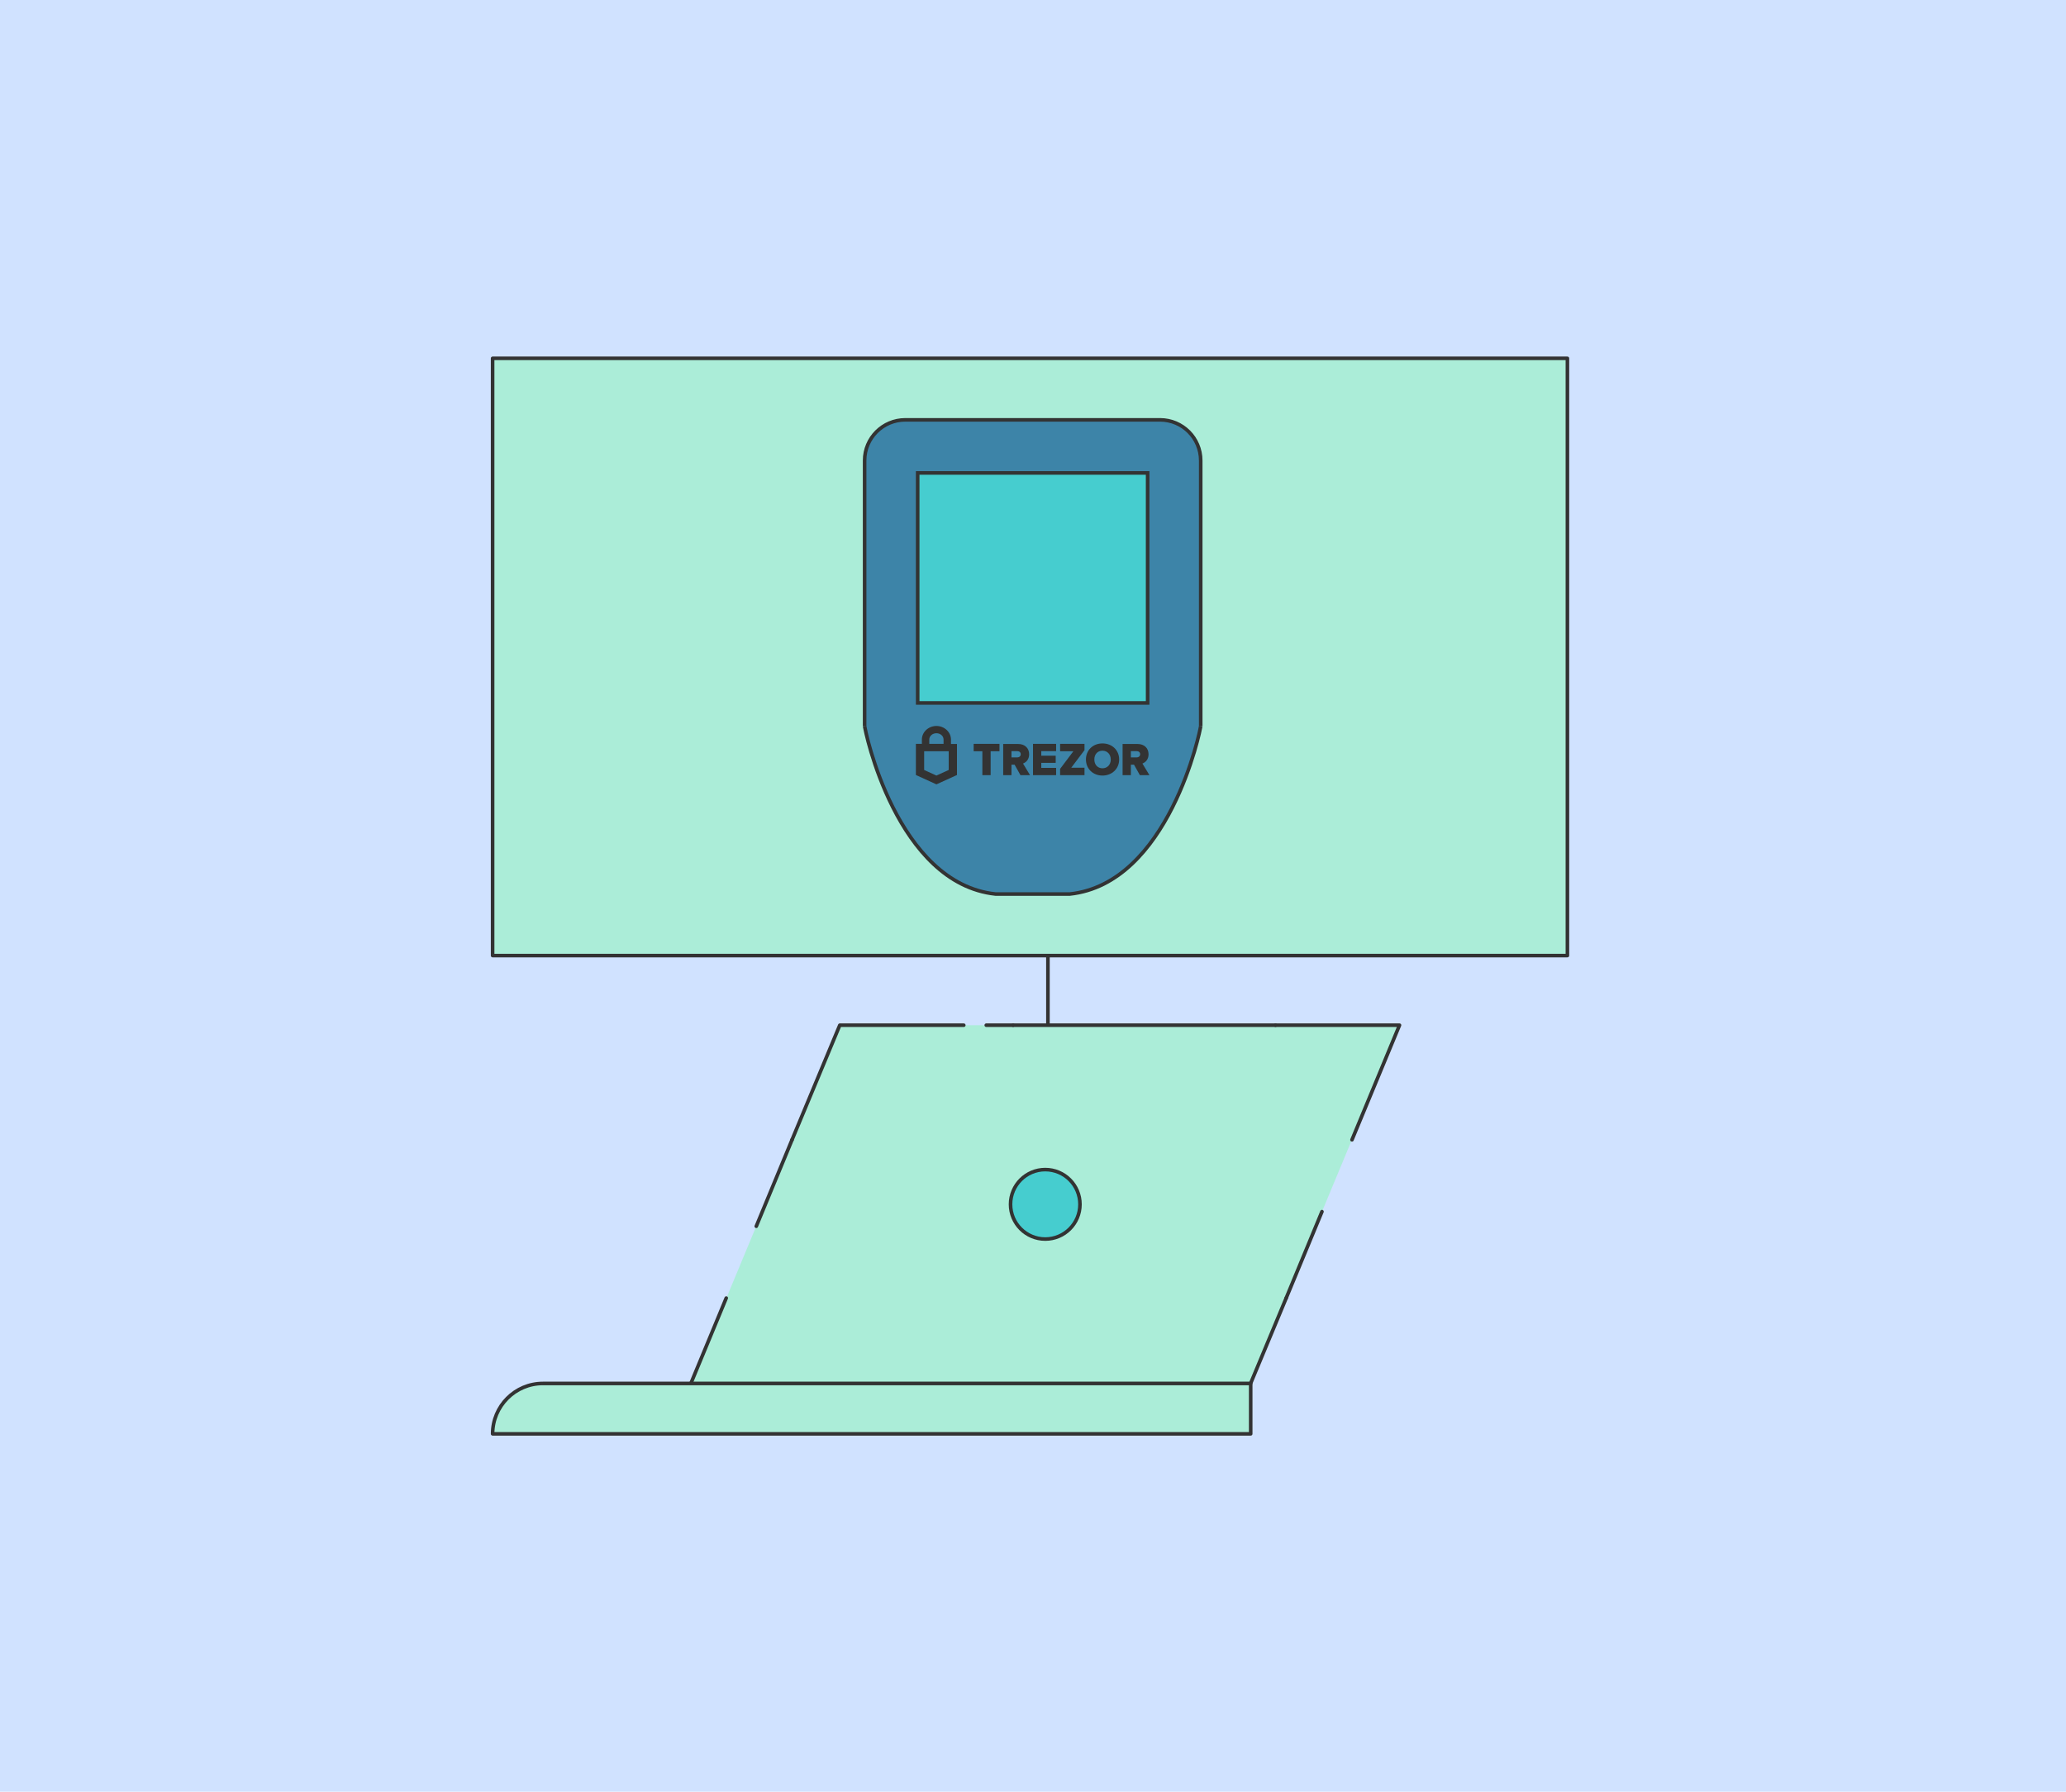 <svg width="346" height="300" viewBox="0 0 346 300" fill="none" xmlns="http://www.w3.org/2000/svg">
<rect width="346" height="300" fill="#D0E2FF"/>
<path d="M175.5 155L175.5 175" stroke="#333333" stroke-width="0.6" stroke-linecap="round" stroke-linejoin="round"/>
<path d="M207.403 236.54H113.672L140.643 171.659H234.379L207.403 236.54Z" fill="#ABEDD8"/>
<path d="M215.403 217.347L207.403 236.54H186.637" stroke="#333333" stroke-width="0.6" stroke-linecap="round" stroke-linejoin="round"/>
<path d="M182.882 236.54H178.375" stroke="#333333" stroke-width="0.6" stroke-linecap="round" stroke-linejoin="round"/>
<path d="M178.372 236.54H134.438" stroke="#333333" stroke-width="0.6" stroke-linecap="round" stroke-linejoin="round"/>
<path d="M134.438 236.54H113.672L121.626 217.347" stroke="#333333" stroke-width="0.6" stroke-linecap="round" stroke-linejoin="round"/>
<path d="M126.656 205.326L132.644 190.853" stroke="#333333" stroke-width="0.6" stroke-linecap="round" stroke-linejoin="round"/>
<path d="M132.641 190.852L140.641 171.659H161.407" stroke="#333333" stroke-width="0.6" stroke-linecap="round" stroke-linejoin="round"/>
<path d="M165.172 171.659H169.674" stroke="#333333" stroke-width="0.6" stroke-linecap="round" stroke-linejoin="round"/>
<path d="M169.672 171.659H213.611" stroke="#333333" stroke-width="0.6" stroke-linecap="round" stroke-linejoin="round"/>
<path d="M213.613 171.659H234.38L226.421 190.852" stroke="#333333" stroke-width="0.6" stroke-linecap="round" stroke-linejoin="round"/>
<path d="M221.394 202.878L215.402 217.347" stroke="#333333" stroke-width="0.6" stroke-linecap="round" stroke-linejoin="round"/>
<path d="M175.05 207.468C178.266 207.468 180.866 204.863 180.866 201.652C180.866 198.441 178.266 195.836 175.05 195.836C171.843 195.836 169.238 198.441 169.238 201.652C169.238 204.863 171.843 207.468 175.05 207.468Z" fill="#46CDCF" stroke="#333333" stroke-width="0.6" stroke-linecap="round" stroke-linejoin="round"/>
<path d="M82.5 240.08H209.458V231.645H90.935C86.257 231.645 82.5 235.448 82.5 240.08Z" fill="#ABEDD8" stroke="#333333" stroke-width="0.6" stroke-linecap="round" stroke-linejoin="round"/>
<path d="M82.5 138.756V160H262.5V60H82.5V98.734V138.756Z" fill="#ABEDD8" stroke="#333333" stroke-width="0.6" stroke-linecap="round" stroke-linejoin="round"/>
<path d="M144.8 77.111C144.8 73.349 147.849 70.3 151.611 70.3H194.277C198.038 70.3 201.087 73.349 201.087 77.111V121.554C201.087 121.55 201.087 121.551 201.086 121.558C201.085 121.569 201.082 121.593 201.075 121.636C201.065 121.698 201.05 121.785 201.029 121.895C200.986 122.115 200.922 122.422 200.833 122.806C200.655 123.573 200.383 124.641 200.003 125.913C199.242 128.457 198.054 131.809 196.342 135.196C192.91 141.985 187.425 148.819 179.15 149.698C176.723 149.701 173.472 149.7 170.523 149.699C169.159 149.698 167.861 149.698 166.737 149.698C158.461 148.819 152.976 141.987 149.545 135.199C147.833 131.812 146.645 128.459 145.884 125.915C145.504 124.644 145.232 123.575 145.054 122.808C144.966 122.424 144.901 122.116 144.859 121.896C144.837 121.786 144.822 121.699 144.812 121.636C144.805 121.593 144.802 121.569 144.801 121.558C144.8 121.551 144.8 121.55 144.8 121.554V77.111Z" fill="#3D84A8" stroke="#333333" stroke-width="0.6"/>
<g clip-path="url(#clip0_32411_445272)">
<path d="M159.263 123.824C159.263 122.583 158.164 121.555 156.827 121.555C155.489 121.555 154.39 122.584 154.39 123.823V124.549H153.387V129.765L156.826 131.332L160.267 129.765V124.572H159.264L159.263 123.823L159.263 123.824ZM155.632 123.824C155.632 123.239 156.158 122.771 156.827 122.771C157.496 122.771 158.021 123.239 158.021 123.824V124.549H155.632L155.632 123.824ZM158.881 128.923L156.826 129.859L154.771 128.924V125.789H158.881L158.881 128.923Z" fill="#333333"/>
<path d="M163.062 124.549H167.387V125.789H165.905V129.789H164.52V125.789H163.062V124.549ZM172.356 126.303C172.356 125.25 171.615 124.572 170.517 124.572H168.008V129.788H169.394V128.034H169.919L170.899 129.788H172.501L171.33 127.847C171.831 127.66 172.356 127.169 172.356 126.303ZM170.351 126.818H169.394V125.765H170.349C170.708 125.765 170.947 125.976 170.947 126.28C170.947 126.607 170.708 126.818 170.349 126.818H170.351ZM173.001 124.549H176.871V125.765H174.387V126.537H176.8V127.73H174.387V128.572H176.871V129.789H173.001V124.549ZM184.636 124.479C183.012 124.479 181.865 125.625 181.865 127.169C181.865 128.712 183.035 129.86 184.636 129.86C186.237 129.86 187.431 128.713 187.431 127.169C187.431 125.626 186.261 124.479 184.636 124.479V124.479ZM184.636 128.642C183.824 128.642 183.274 128.034 183.274 127.17C183.274 126.281 183.824 125.697 184.636 125.697C185.448 125.697 186.022 126.305 186.022 127.17C186.022 128.034 185.448 128.642 184.636 128.642V128.642ZM191.326 127.847C191.827 127.66 192.353 127.169 192.353 126.303C192.353 125.25 191.612 124.572 190.513 124.572H188.005V129.788H189.391V128.034H189.917L190.897 129.788H192.497L191.326 127.847ZM190.346 126.818H189.391V125.765H190.346C190.705 125.765 190.944 125.976 190.944 126.28C190.944 126.607 190.705 126.818 190.346 126.818ZM177.54 124.549H181.626V125.602L179.404 128.549H181.626V129.789H177.54V128.736L179.762 125.789H177.54V124.549Z" fill="#333333"/>
</g>
<rect x="153.687" y="79.189" width="38.51" height="38.51" fill="#46CDCF" stroke="#333333" stroke-width="0.6"/>
<defs>
<clipPath id="clip0_32411_445272">
<rect width="39.11" height="9.778" fill="white" transform="translate(153.387 121.555)"/>
</clipPath>
</defs>
</svg>
